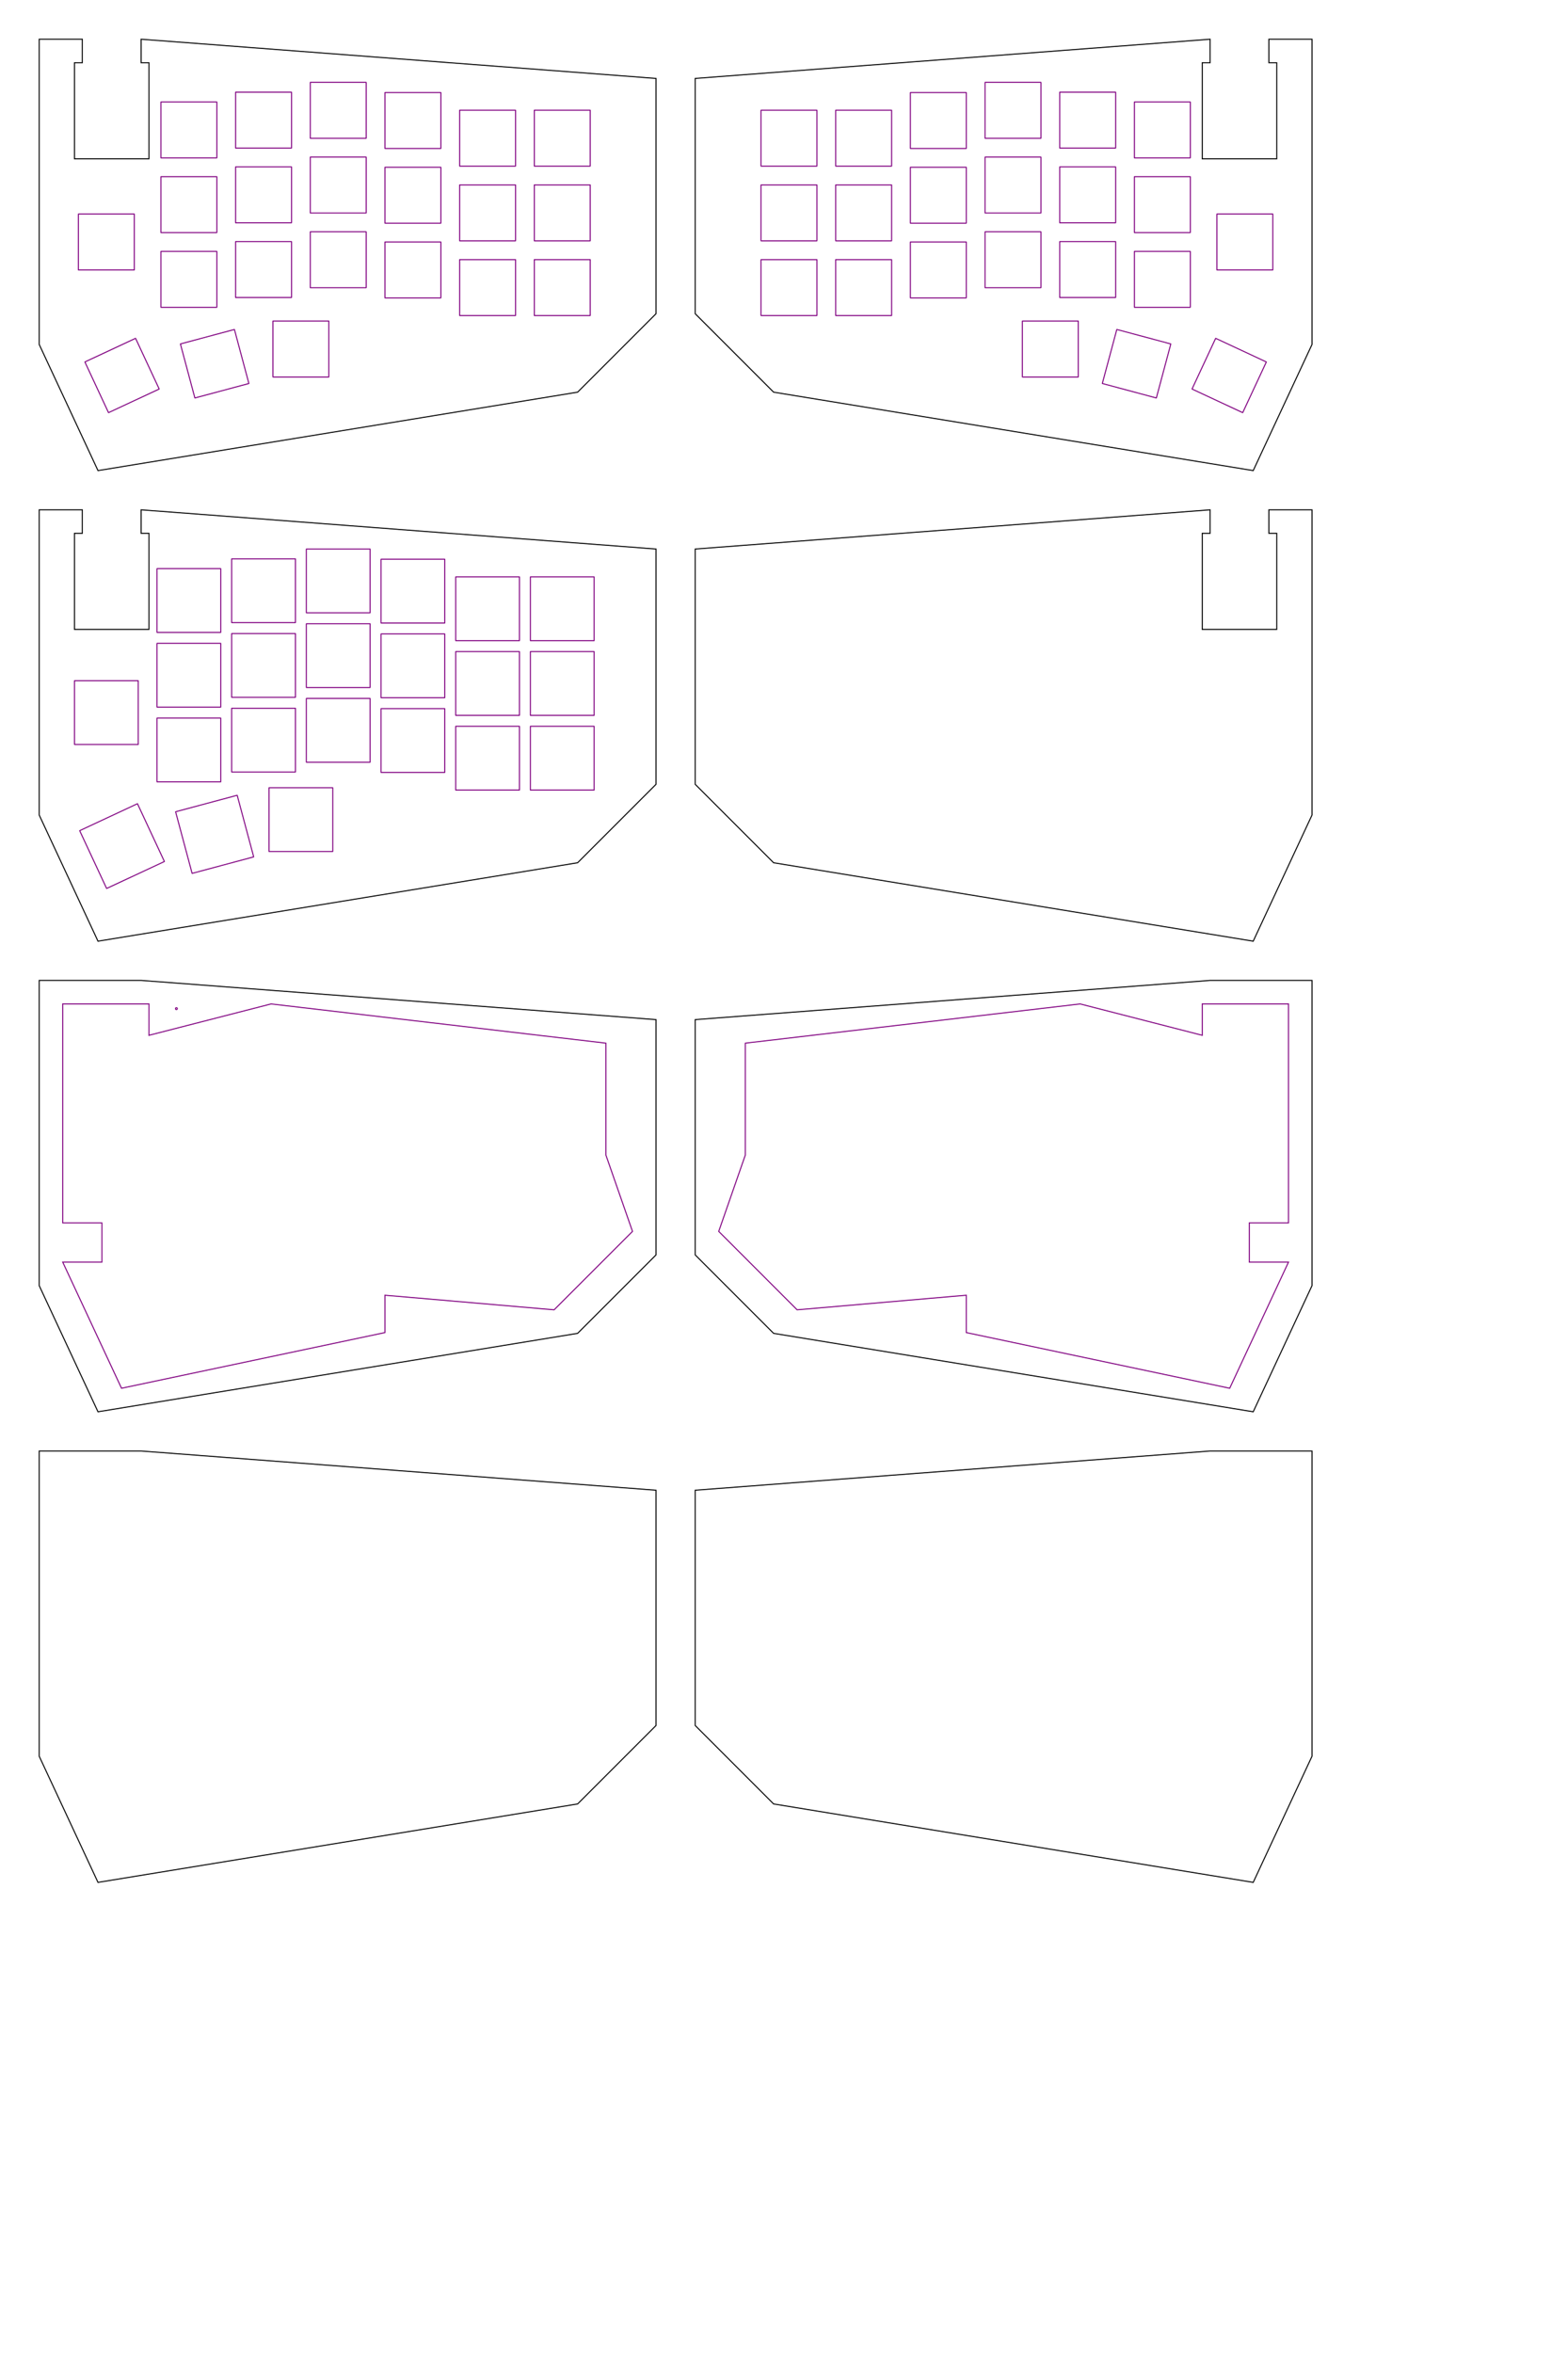 <?xml version="1.0" encoding="utf-8" ?>
<svg baseProfile="full" height="600mm" version="1.1" width="400mm" xmlns="http://www.w3.org/2000/svg" xmlns:ev="http://www.w3.org/2001/xml-events" xmlns:xlink="http://www.w3.org/1999/xlink"><defs /><rect fill="none" height="14.265mm" rx="0.01mm" ry="0.01mm" stroke="purple" width="14.265mm" x="41.05mm" y="26.0mm" /><rect fill="none" height="14.265mm" rx="0.01mm" ry="0.01mm" stroke="purple" width="14.265mm" x="289.385mm" y="26.0mm" /><rect fill="none" height="14.265mm" rx="0.01mm" ry="0.01mm" stroke="purple" width="14.265mm" x="41.05mm" y="45.05mm" /><rect fill="none" height="14.265mm" rx="0.01mm" ry="0.01mm" stroke="purple" width="14.265mm" x="289.385mm" y="45.05mm" /><rect fill="none" height="14.265mm" rx="0.01mm" ry="0.01mm" stroke="purple" width="14.265mm" x="41.05mm" y="64.1mm" /><rect fill="none" height="14.265mm" rx="0.01mm" ry="0.01mm" stroke="purple" width="14.265mm" x="289.385mm" y="64.1mm" /><rect fill="none" height="14.265mm" rx="0.01mm" ry="0.01mm" stroke="purple" width="14.265mm" x="60.1mm" y="23.5mm" /><rect fill="none" height="14.265mm" rx="0.01mm" ry="0.01mm" stroke="purple" width="14.265mm" x="270.335mm" y="23.5mm" /><rect fill="none" height="14.265mm" rx="0.01mm" ry="0.01mm" stroke="purple" width="14.265mm" x="60.1mm" y="42.55mm" /><rect fill="none" height="14.265mm" rx="0.01mm" ry="0.01mm" stroke="purple" width="14.265mm" x="270.335mm" y="42.55mm" /><rect fill="none" height="14.265mm" rx="0.01mm" ry="0.01mm" stroke="purple" width="14.265mm" x="60.1mm" y="61.6mm" /><rect fill="none" height="14.265mm" rx="0.01mm" ry="0.01mm" stroke="purple" width="14.265mm" x="270.335mm" y="61.6mm" /><rect fill="none" height="14.265mm" rx="0.01mm" ry="0.01mm" stroke="purple" width="14.265mm" x="79.15mm" y="21.0mm" /><rect fill="none" height="14.265mm" rx="0.01mm" ry="0.01mm" stroke="purple" width="14.265mm" x="251.285mm" y="21.0mm" /><rect fill="none" height="14.265mm" rx="0.01mm" ry="0.01mm" stroke="purple" width="14.265mm" x="79.15mm" y="40.05mm" /><rect fill="none" height="14.265mm" rx="0.01mm" ry="0.01mm" stroke="purple" width="14.265mm" x="251.285mm" y="40.05mm" /><rect fill="none" height="14.265mm" rx="0.01mm" ry="0.01mm" stroke="purple" width="14.265mm" x="79.15mm" y="59.1mm" /><rect fill="none" height="14.265mm" rx="0.01mm" ry="0.01mm" stroke="purple" width="14.265mm" x="251.285mm" y="59.1mm" /><rect fill="none" height="14.265mm" rx="0.01mm" ry="0.01mm" stroke="purple" width="14.265mm" x="98.2mm" y="23.6mm" /><rect fill="none" height="14.265mm" rx="0.01mm" ry="0.01mm" stroke="purple" width="14.265mm" x="232.235mm" y="23.6mm" /><rect fill="none" height="14.265mm" rx="0.01mm" ry="0.01mm" stroke="purple" width="14.265mm" x="98.2mm" y="42.65mm" /><rect fill="none" height="14.265mm" rx="0.01mm" ry="0.01mm" stroke="purple" width="14.265mm" x="232.235mm" y="42.65mm" /><rect fill="none" height="14.265mm" rx="0.01mm" ry="0.01mm" stroke="purple" width="14.265mm" x="98.2mm" y="61.7mm" /><rect fill="none" height="14.265mm" rx="0.01mm" ry="0.01mm" stroke="purple" width="14.265mm" x="232.235mm" y="61.7mm" /><rect fill="none" height="14.265mm" rx="0.01mm" ry="0.01mm" stroke="purple" width="14.265mm" x="117.25mm" y="28.1mm" /><rect fill="none" height="14.265mm" rx="0.01mm" ry="0.01mm" stroke="purple" width="14.265mm" x="213.185mm" y="28.1mm" /><rect fill="none" height="14.265mm" rx="0.01mm" ry="0.01mm" stroke="purple" width="14.265mm" x="117.25mm" y="47.15mm" /><rect fill="none" height="14.265mm" rx="0.01mm" ry="0.01mm" stroke="purple" width="14.265mm" x="213.185mm" y="47.15mm" /><rect fill="none" height="14.265mm" rx="0.01mm" ry="0.01mm" stroke="purple" width="14.265mm" x="117.25mm" y="66.2mm" /><rect fill="none" height="14.265mm" rx="0.01mm" ry="0.01mm" stroke="purple" width="14.265mm" x="213.185mm" y="66.2mm" /><rect fill="none" height="14.265mm" rx="0.01mm" ry="0.01mm" stroke="purple" width="14.265mm" x="136.3mm" y="28.1mm" /><rect fill="none" height="14.265mm" rx="0.01mm" ry="0.01mm" stroke="purple" width="14.265mm" x="194.135mm" y="28.1mm" /><rect fill="none" height="14.265mm" rx="0.01mm" ry="0.01mm" stroke="purple" width="14.265mm" x="136.3mm" y="47.15mm" /><rect fill="none" height="14.265mm" rx="0.01mm" ry="0.01mm" stroke="purple" width="14.265mm" x="194.135mm" y="47.15mm" /><rect fill="none" height="14.265mm" rx="0.01mm" ry="0.01mm" stroke="purple" width="14.265mm" x="136.3mm" y="66.2mm" /><rect fill="none" height="14.265mm" rx="0.01mm" ry="0.01mm" stroke="purple" width="14.265mm" x="194.135mm" y="66.2mm" /><rect fill="none" height="14.265mm" rx="0.01mm" ry="0.01mm" stroke="purple" transform="rotate(0, 102.547, 233.223)" width="14.265mm" x="20mm" y="54.575mm" /><rect fill="none" height="14.265mm" rx="0.01mm" ry="0.01mm" stroke="purple" transform="rotate(0, 1200.246, 233.223)" width="14.265mm" x="310.435mm" y="54.575mm" /><rect fill="none" height="14.265mm" rx="0.01mm" ry="0.01mm" stroke="purple" transform="rotate(0, 290.105, 336.366)" width="14.265mm" x="69.625mm" y="81.865mm" /><rect fill="none" height="14.265mm" rx="0.01mm" ry="0.01mm" stroke="purple" transform="rotate(0, 1012.689, 336.366)" width="14.265mm" x="260.81mm" y="81.865mm" /><rect fill="none" height="14.265mm" rx="0.01mm" ry="0.01mm" stroke="purple" transform="rotate(-15, 206.956, 350.539)" width="14.265mm" x="47.625mm" y="85.615mm" /><rect fill="none" height="14.265mm" rx="0.01mm" ry="0.01mm" stroke="purple" transform="rotate(15, 1095.838, 350.539)" width="14.265mm" x="282.81mm" y="85.615mm" /><rect fill="none" height="14.265mm" rx="0.01mm" ry="0.01mm" stroke="purple" transform="rotate(-25, 117.665, 361.878)" width="14.265mm" x="24.0mm" y="88.615mm" /><rect fill="none" height="14.265mm" rx="0.01mm" ry="0.01mm" stroke="purple" transform="rotate(25, 1185.128, 361.878)" width="14.265mm" x="306.435mm" y="88.615mm" /><polygon fill="none" points="37.795,37.795 79.37,37.795 79.37,60.472 71.811,60.472 71.811,153.07 143.621,153.07 143.621,60.472 136.062,60.472 136.062,37.795 632.499,75.59 632.499,302.36 556.909,377.95 94.487,453.54 37.795,331.963" stroke="black" /><polygon fill="none" points="1264.999,37.795 1223.424,37.795 1223.424,60.472 1230.983,60.472 1230.983,153.07 1159.173,153.07 1159.173,60.472 1166.732,60.472 1166.732,37.795 670.294,75.59 670.294,302.36 745.884,377.95 1208.306,453.54 1264.999,331.963" stroke="black" /><rect fill="none" height="16.265mm" rx="0.01mm" ry="0.01mm" stroke="purple" width="16.265mm" x="40.05mm" y="145.0mm" /><rect fill="none" height="16.265mm" rx="0.01mm" ry="0.01mm" stroke="purple" width="16.265mm" x="40.05mm" y="164.05mm" /><rect fill="none" height="16.265mm" rx="0.01mm" ry="0.01mm" stroke="purple" width="16.265mm" x="40.05mm" y="183.1mm" /><rect fill="none" height="16.265mm" rx="0.01mm" ry="0.01mm" stroke="purple" width="16.265mm" x="59.1mm" y="142.5mm" /><rect fill="none" height="16.265mm" rx="0.01mm" ry="0.01mm" stroke="purple" width="16.265mm" x="59.1mm" y="161.55mm" /><rect fill="none" height="16.265mm" rx="0.01mm" ry="0.01mm" stroke="purple" width="16.265mm" x="59.1mm" y="180.6mm" /><rect fill="none" height="16.265mm" rx="0.01mm" ry="0.01mm" stroke="purple" width="16.265mm" x="78.15mm" y="140.0mm" /><rect fill="none" height="16.265mm" rx="0.01mm" ry="0.01mm" stroke="purple" width="16.265mm" x="78.15mm" y="159.05mm" /><rect fill="none" height="16.265mm" rx="0.01mm" ry="0.01mm" stroke="purple" width="16.265mm" x="78.15mm" y="178.1mm" /><rect fill="none" height="16.265mm" rx="0.01mm" ry="0.01mm" stroke="purple" width="16.265mm" x="97.2mm" y="142.6mm" /><rect fill="none" height="16.265mm" rx="0.01mm" ry="0.01mm" stroke="purple" width="16.265mm" x="97.2mm" y="161.65mm" /><rect fill="none" height="16.265mm" rx="0.01mm" ry="0.01mm" stroke="purple" width="16.265mm" x="97.2mm" y="180.7mm" /><rect fill="none" height="16.265mm" rx="0.01mm" ry="0.01mm" stroke="purple" width="16.265mm" x="116.25mm" y="147.1mm" /><rect fill="none" height="16.265mm" rx="0.01mm" ry="0.01mm" stroke="purple" width="16.265mm" x="116.25mm" y="166.15mm" /><rect fill="none" height="16.265mm" rx="0.01mm" ry="0.01mm" stroke="purple" width="16.265mm" x="116.25mm" y="185.2mm" /><rect fill="none" height="16.265mm" rx="0.01mm" ry="0.01mm" stroke="purple" width="16.265mm" x="135.3mm" y="147.1mm" /><rect fill="none" height="16.265mm" rx="0.01mm" ry="0.01mm" stroke="purple" width="16.265mm" x="135.3mm" y="166.15mm" /><rect fill="none" height="16.265mm" rx="0.01mm" ry="0.01mm" stroke="purple" width="16.265mm" x="135.3mm" y="185.2mm" /><rect fill="none" height="16.265mm" rx="0.01mm" ry="0.01mm" stroke="purple" transform="rotate(0, 102.547, 686.763)" width="16.265mm" x="19mm" y="173.575mm" /><rect fill="none" height="16.265mm" rx="0.01mm" ry="0.01mm" stroke="purple" transform="rotate(0, 290.105, 789.906)" width="16.265mm" x="68.625mm" y="200.865mm" /><rect fill="none" height="16.265mm" rx="0.01mm" ry="0.01mm" stroke="purple" transform="rotate(-15, 206.956, 804.079)" width="16.265mm" x="46.625mm" y="204.615mm" /><rect fill="none" height="16.265mm" rx="0.01mm" ry="0.01mm" stroke="purple" transform="rotate(-25, 117.665, 815.418)" width="16.265mm" x="23.0mm" y="207.615mm" /><polygon fill="none" points="37.795,491.335 79.37,491.335 79.37,514.012 71.811,514.012 71.811,606.61 143.621,606.61 143.621,514.012 136.062,514.012 136.062,491.335 632.499,529.13 632.499,755.9 556.909,831.49 94.487,907.08 37.795,785.503" stroke="black" /><polygon fill="none" points="1264.999,491.335 1223.424,491.335 1223.424,514.012 1230.983,514.012 1230.983,606.61 1159.173,606.61 1159.173,514.012 1166.732,514.012 1166.732,491.335 670.294,529.13 670.294,755.9 745.884,831.49 1208.306,907.08 1264.999,785.503" stroke="black" /><polygon fill="none" points="37.795,944.875 136.062,944.875 632.499,982.67 632.499,1209.44 556.909,1285.03 94.487,1360.62 37.795,1239.043" stroke="black" /><polygon fill="none" points="1264.999,944.875 1166.732,944.875 670.294,982.67 670.294,1209.44 745.884,1285.03 1208.306,1360.62 1264.999,1239.043" stroke="black" /><polygon fill="none" points="60.472,967.552 143.621,967.552 143.621,997.788 261.352,967.552 584.178,1005.347 584.178,1113.176 609.822,1186.763 534.232,1262.353 371.147,1248.274 371.147,1284.274 117.165,1337.943 60.472,1216.366 98.267,1216.366 98.267,1178.571 60.472,1178.571" stroke="purple" /><polygon fill="none" points="1242.322,967.552 1159.173,967.552 1159.173,997.788 1041.441,967.552 718.615,1005.347 718.615,1113.176 692.971,1186.763 768.561,1262.353 931.647,1248.274 931.647,1284.274 1185.629,1337.943 1242.322,1216.366 1204.527,1216.366 1204.527,1178.571 1242.322,1178.571" stroke="purple" /><circle cx="45.0mm" cy="257.2mm" fill="none" r="0.9" stroke="purple" /><polygon fill="none" points="37.795,1398.415 136.062,1398.415 632.499,1436.21 632.499,1662.98 556.909,1738.57 94.487,1814.16 37.795,1692.583" stroke="black" /><polygon fill="none" points="1264.999,1398.415 1166.732,1398.415 670.294,1436.21 670.294,1662.98 745.884,1738.57 1208.306,1814.16 1264.999,1692.583" stroke="black" /></svg>